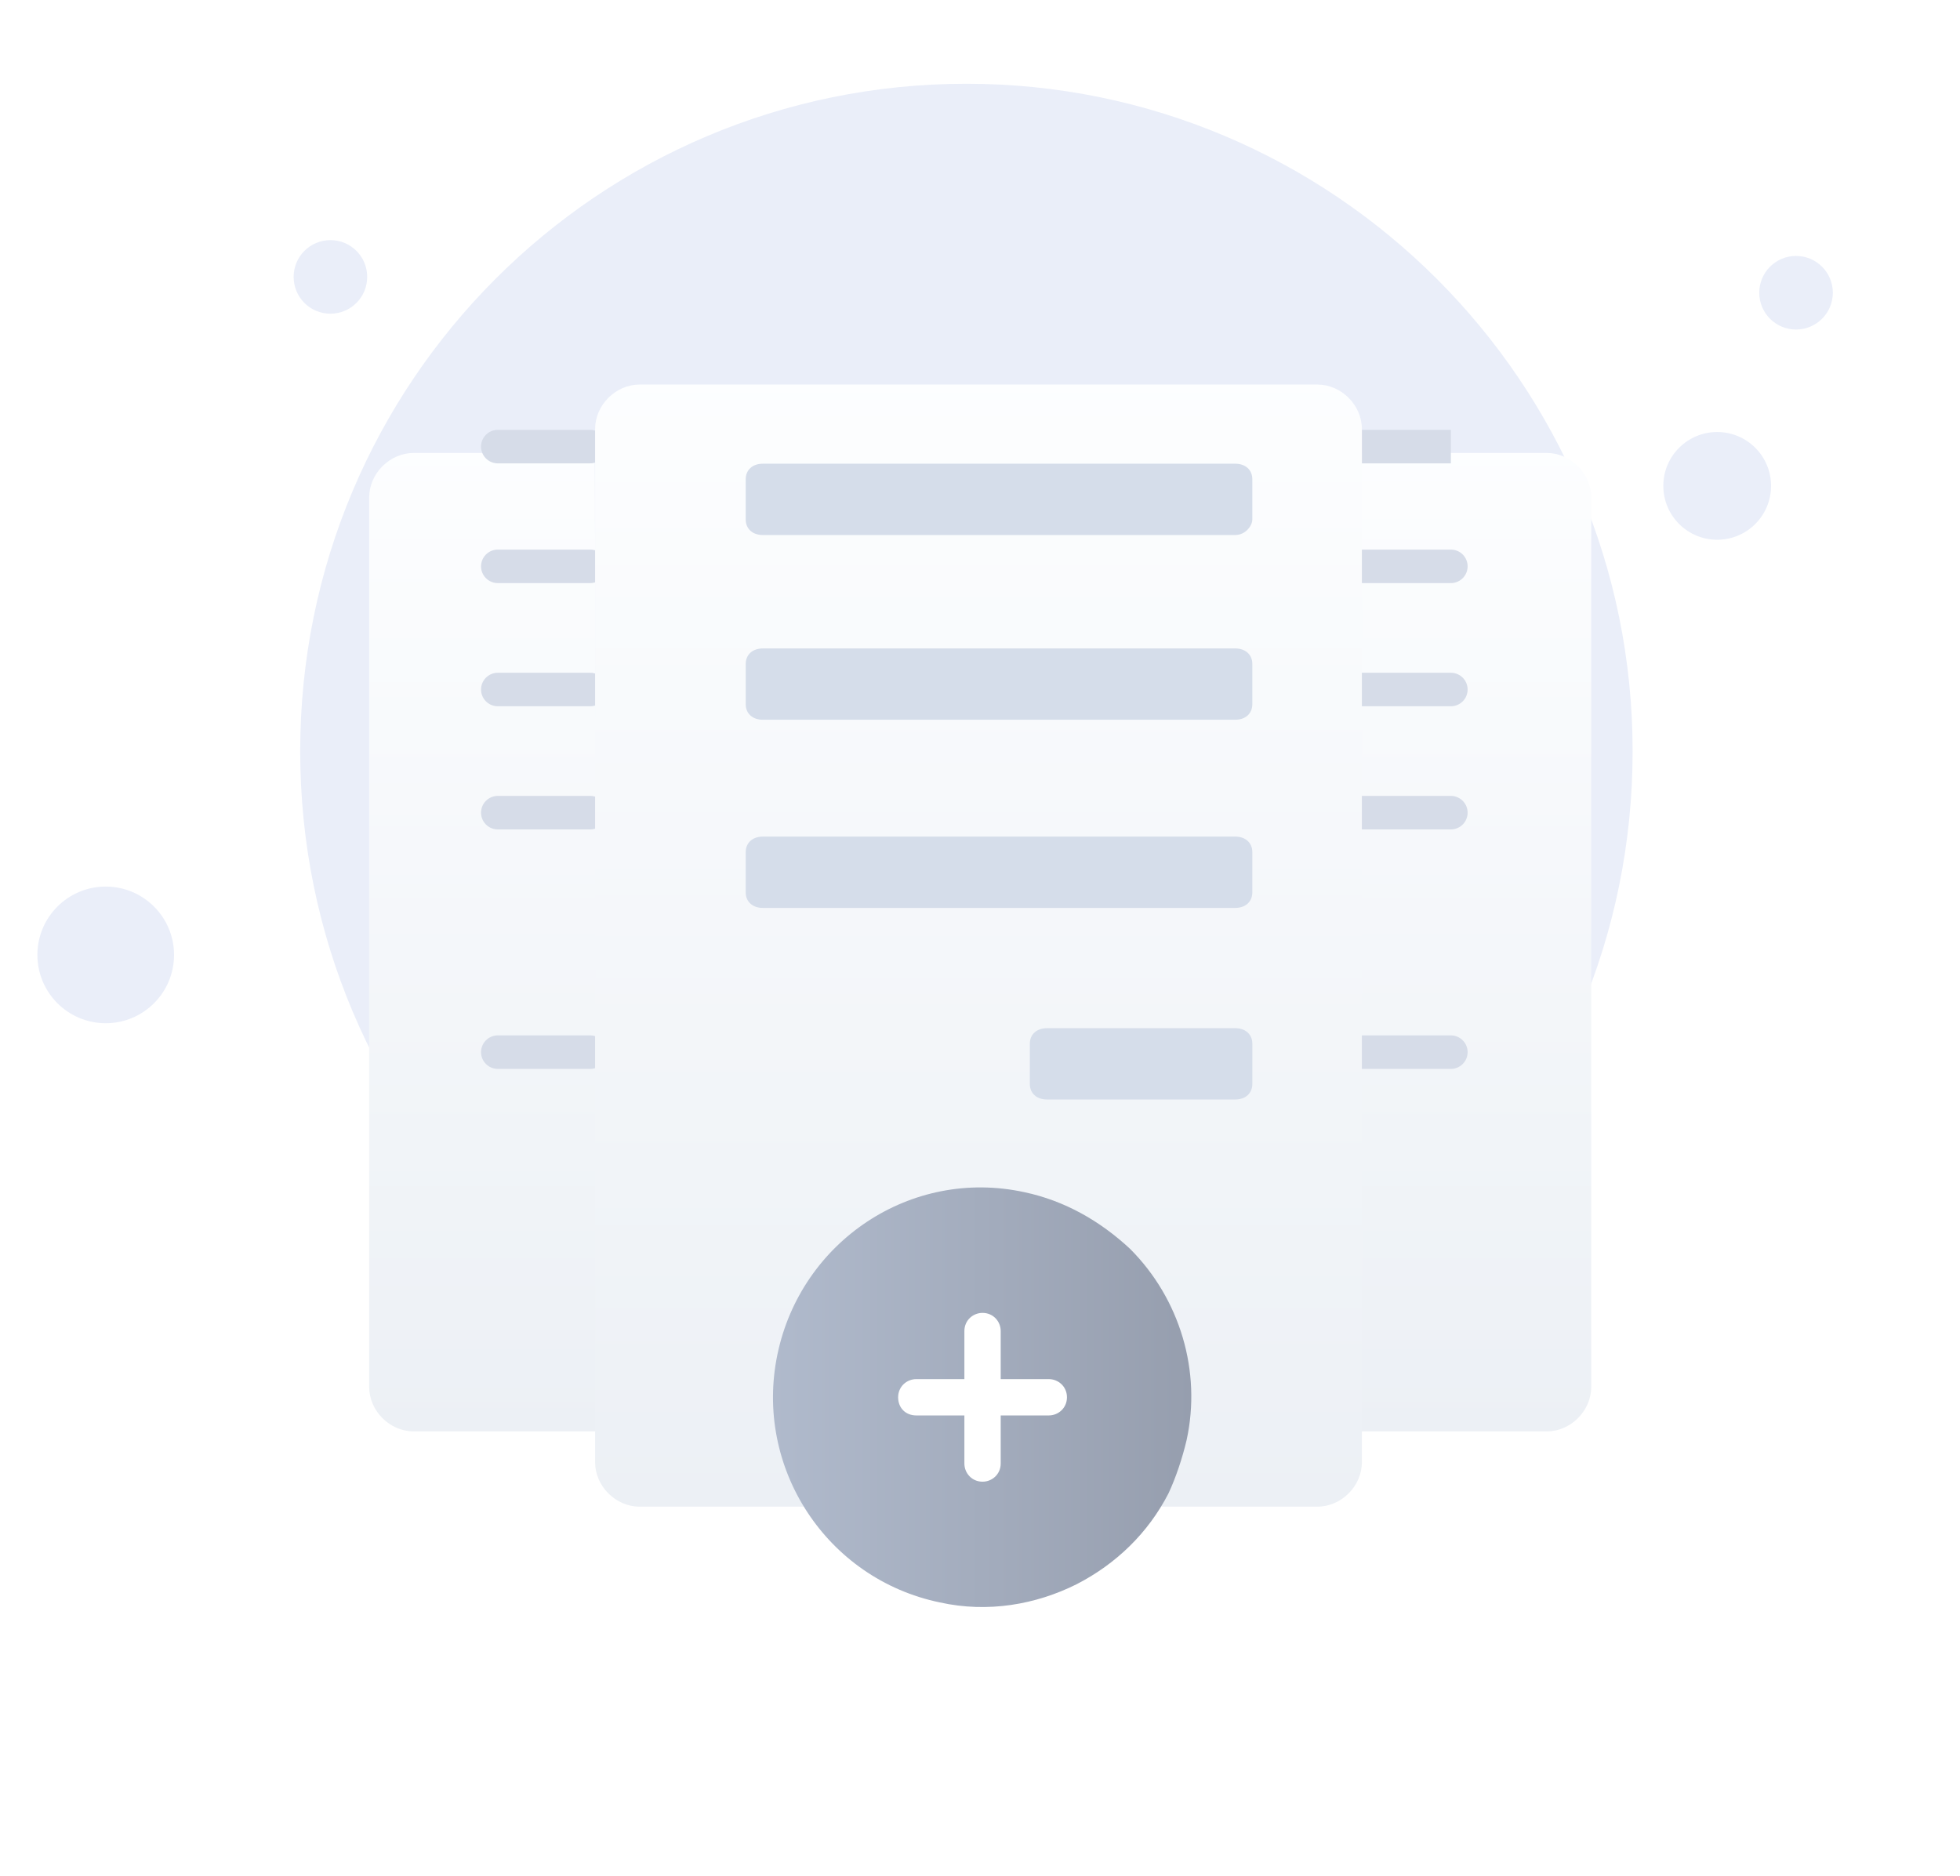 <svg width="117" height="112" viewBox="0 0 117 112" fill="none" xmlns="http://www.w3.org/2000/svg">
<path d="M57.689 84.695C79.652 84.695 97.457 66.889 97.457 44.847C97.457 22.806 79.573 5 57.689 5C35.726 5 17.92 22.806 17.92 44.847C17.92 66.889 35.726 84.695 57.689 84.695Z" fill="#EAEEF9"/>
<path d="M102.506 32.222C104.282 32.222 105.722 30.782 105.722 29.006C105.722 27.23 104.282 25.79 102.506 25.79C100.73 25.79 99.29 27.23 99.29 29.006C99.29 30.782 100.73 32.222 102.506 32.222Z" fill="#EAEEF9"/>
<path d="M107.212 19.672C108.425 19.672 109.409 18.689 109.409 17.476C109.409 16.263 108.425 15.279 107.212 15.279C105.999 15.279 105.016 16.263 105.016 17.476C105.016 18.689 105.999 19.672 107.212 19.672Z" fill="#EAEEF9"/>
<path d="M19.724 18.727C20.937 18.727 21.92 17.744 21.92 16.53C21.92 15.318 20.937 14.334 19.724 14.334C18.511 14.334 17.528 15.318 17.528 16.53C17.528 17.744 18.511 18.727 19.724 18.727Z" fill="#EAEEF9"/>
<path d="M6.311 61.084C8.563 61.084 10.39 59.258 10.39 57.005C10.39 54.753 8.563 52.926 6.311 52.926C4.058 52.926 2.232 54.753 2.232 57.005C2.232 59.258 4.058 61.084 6.311 61.084Z" fill="#EAEEF9"/>
<g filter="url(#filter0_d_3866_11938)">
<path d="M80.942 74.451H92.33C93.76 74.451 94.986 73.226 94.986 71.796V18.696C94.986 17.267 93.76 16.041 92.33 16.041H81.296" fill="url(#paint0_linear_3866_11938)"/>
</g>
<g filter="url(#filter1_d_3866_11938)">
<path d="M35.729 74.451H24.695C23.264 74.451 22.038 73.226 22.038 71.796V18.696C22.038 17.267 23.264 16.041 24.695 16.041H35.501" fill="url(#paint1_linear_3866_11938)"/>
</g>
<path d="M29.715 26.661H35.232" stroke="#D6DCE8" stroke-width="2" stroke-miterlimit="10" stroke-linecap="round"/>
<path d="M29.715 33.809H35.232" stroke="#D6DCE8" stroke-width="2" stroke-miterlimit="10" stroke-linecap="round"/>
<path d="M29.715 41.162H35.232" stroke="#D6DCE8" stroke-width="2" stroke-miterlimit="10" stroke-linecap="round"/>
<path d="M29.715 48.514H35.232" stroke="#D6DCE8" stroke-width="2" stroke-miterlimit="10" stroke-linecap="round"/>
<path d="M29.715 62.81H35.232" stroke="#D6DCE8" stroke-width="2" stroke-miterlimit="10" stroke-linecap="round"/>
<path d="M86.608 26.661H81.295" stroke="#D6DCE8" stroke-width="2" stroke-miterlimit="10"/>
<path d="M86.608 33.809H81.295" stroke="#D6DCE8" stroke-width="2" stroke-miterlimit="10" stroke-linecap="round"/>
<path d="M86.608 41.162H81.295" stroke="#D6DCE8" stroke-width="2" stroke-miterlimit="10" stroke-linecap="round"/>
<path d="M86.608 48.514H81.295" stroke="#D6DCE8" stroke-width="2" stroke-miterlimit="10" stroke-linecap="round"/>
<path d="M86.608 62.81H81.295" stroke="#D6DCE8" stroke-width="2" stroke-miterlimit="10" stroke-linecap="round"/>
<g filter="url(#filter2_d_3866_11938)">
<path d="M78.639 78.944H38.181C36.75 78.944 35.524 77.719 35.524 76.289V14.612C35.524 13.182 36.75 11.957 38.181 11.957H78.639C80.07 11.957 81.296 13.182 81.296 14.612V76.289C81.296 77.719 80.07 78.944 78.639 78.944Z" fill="url(#paint2_linear_3866_11938)"/>
</g>
<path d="M73.735 31.939H45.536C44.923 31.939 44.515 31.569 44.515 31.014V28.608C44.515 28.052 44.923 27.682 45.536 27.682H73.735C74.348 27.682 74.756 28.052 74.756 28.608V31.014C74.756 31.384 74.348 31.939 73.735 31.939Z" fill="#D5DDEA"/>
<path d="M73.735 42.967H45.536C44.923 42.967 44.515 42.597 44.515 42.042V39.636C44.515 39.081 44.923 38.711 45.536 38.711H73.735C74.348 38.711 74.756 39.081 74.756 39.636V42.042C74.756 42.597 74.348 42.967 73.735 42.967Z" fill="#D5DDEA"/>
<path d="M73.735 54.2H45.536C44.923 54.2 44.515 53.83 44.515 53.275V50.869C44.515 50.313 44.923 49.943 45.536 49.943H73.735C74.348 49.943 74.756 50.313 74.756 50.869V53.275C74.756 53.83 74.348 54.2 73.735 54.2Z" fill="#D5DDEA"/>
<path d="M73.735 65.637H62.497C61.884 65.637 61.475 65.267 61.475 64.712V62.306C61.475 61.751 61.884 61.38 62.497 61.38H73.735C74.348 61.38 74.757 61.751 74.757 62.306V64.712C74.757 65.267 74.348 65.637 73.735 65.637Z" fill="#D5DDEA"/>
<path d="M70.834 85.965C70.579 87.05 70.196 88.198 69.75 89.154C68.538 91.514 66.624 93.364 64.264 94.576C61.841 95.787 58.971 96.298 56.101 95.66C49.34 94.257 45.003 87.624 46.406 80.863C47.809 74.102 54.379 69.702 61.139 71.168C63.563 71.679 65.668 72.891 67.454 74.549C70.451 77.546 71.727 81.883 70.834 85.965Z" fill="url(#paint3_linear_3866_11938)"/>
<path d="M62.606 82.33H59.736V79.46C59.736 78.886 59.29 78.376 58.652 78.376C58.078 78.376 57.568 78.822 57.568 79.46V82.33H54.697C54.123 82.33 53.613 82.776 53.613 83.414C53.613 84.052 54.06 84.498 54.697 84.498H57.568V87.368C57.568 87.942 58.014 88.453 58.652 88.453C59.226 88.453 59.736 88.006 59.736 87.368V84.498H62.606C63.18 84.498 63.691 84.052 63.691 83.414C63.691 82.776 63.18 82.33 62.606 82.33Z" fill="white"/>
<defs>
<filter id="filter0_d_3866_11938" x="58.942" y="5.041" width="58.044" height="102.41" filterUnits="userSpaceOnUse" color-interpolation-filters="sRGB">
<feFlood flood-opacity="0" result="BackgroundImageFix"/>
<feColorMatrix in="SourceAlpha" type="matrix" values="0 0 0 0 0 0 0 0 0 0 0 0 0 0 0 0 0 0 127 0" result="hardAlpha"/>
<feOffset dy="11"/>
<feGaussianBlur stdDeviation="11"/>
<feColorMatrix type="matrix" values="0 0 0 0 0.398 0 0 0 0 0.477 0 0 0 0 0.575 0 0 0 0.27 0"/>
<feBlend mode="normal" in2="BackgroundImageFix" result="effect1_dropShadow_3866_11938"/>
<feBlend mode="normal" in="SourceGraphic" in2="effect1_dropShadow_3866_11938" result="shape"/>
</filter>
<filter id="filter1_d_3866_11938" x="0.038" y="5.041" width="57.69" height="102.41" filterUnits="userSpaceOnUse" color-interpolation-filters="sRGB">
<feFlood flood-opacity="0" result="BackgroundImageFix"/>
<feColorMatrix in="SourceAlpha" type="matrix" values="0 0 0 0 0 0 0 0 0 0 0 0 0 0 0 0 0 0 127 0" result="hardAlpha"/>
<feOffset dy="11"/>
<feGaussianBlur stdDeviation="11"/>
<feColorMatrix type="matrix" values="0 0 0 0 0.398 0 0 0 0 0.477 0 0 0 0 0.575 0 0 0 0.27 0"/>
<feBlend mode="normal" in2="BackgroundImageFix" result="effect1_dropShadow_3866_11938"/>
<feBlend mode="normal" in="SourceGraphic" in2="effect1_dropShadow_3866_11938" result="shape"/>
</filter>
<filter id="filter2_d_3866_11938" x="13.524" y="0.957" width="89.771" height="110.988" filterUnits="userSpaceOnUse" color-interpolation-filters="sRGB">
<feFlood flood-opacity="0" result="BackgroundImageFix"/>
<feColorMatrix in="SourceAlpha" type="matrix" values="0 0 0 0 0 0 0 0 0 0 0 0 0 0 0 0 0 0 127 0" result="hardAlpha"/>
<feOffset dy="11"/>
<feGaussianBlur stdDeviation="11"/>
<feColorMatrix type="matrix" values="0 0 0 0 0.398 0 0 0 0 0.477 0 0 0 0 0.575 0 0 0 0.27 0"/>
<feBlend mode="normal" in2="BackgroundImageFix" result="effect1_dropShadow_3866_11938"/>
<feBlend mode="normal" in="SourceGraphic" in2="effect1_dropShadow_3866_11938" result="shape"/>
</filter>
<linearGradient id="paint0_linear_3866_11938" x1="87.959" y1="14.69" x2="87.959" y2="75.081" gradientUnits="userSpaceOnUse">
<stop stop-color="#FDFEFF"/>
<stop offset="0.996" stop-color="#ECF0F5"/>
</linearGradient>
<linearGradient id="paint1_linear_3866_11938" x1="28.879" y1="14.69" x2="28.879" y2="75.081" gradientUnits="userSpaceOnUse">
<stop stop-color="#FDFEFF"/>
<stop offset="0.996" stop-color="#ECF0F5"/>
</linearGradient>
<linearGradient id="paint2_linear_3866_11938" x1="58.395" y1="10.407" x2="58.395" y2="79.666" gradientUnits="userSpaceOnUse">
<stop stop-color="#FDFEFF"/>
<stop offset="0.996" stop-color="#ECF0F5"/>
</linearGradient>
<linearGradient id="paint3_linear_3866_11938" x1="46.131" y1="83.414" x2="71.118" y2="83.414" gradientUnits="userSpaceOnUse">
<stop stop-color="#B0BACC"/>
<stop offset="1" stop-color="#969EAE"/>
</linearGradient>
</defs>
</svg>
